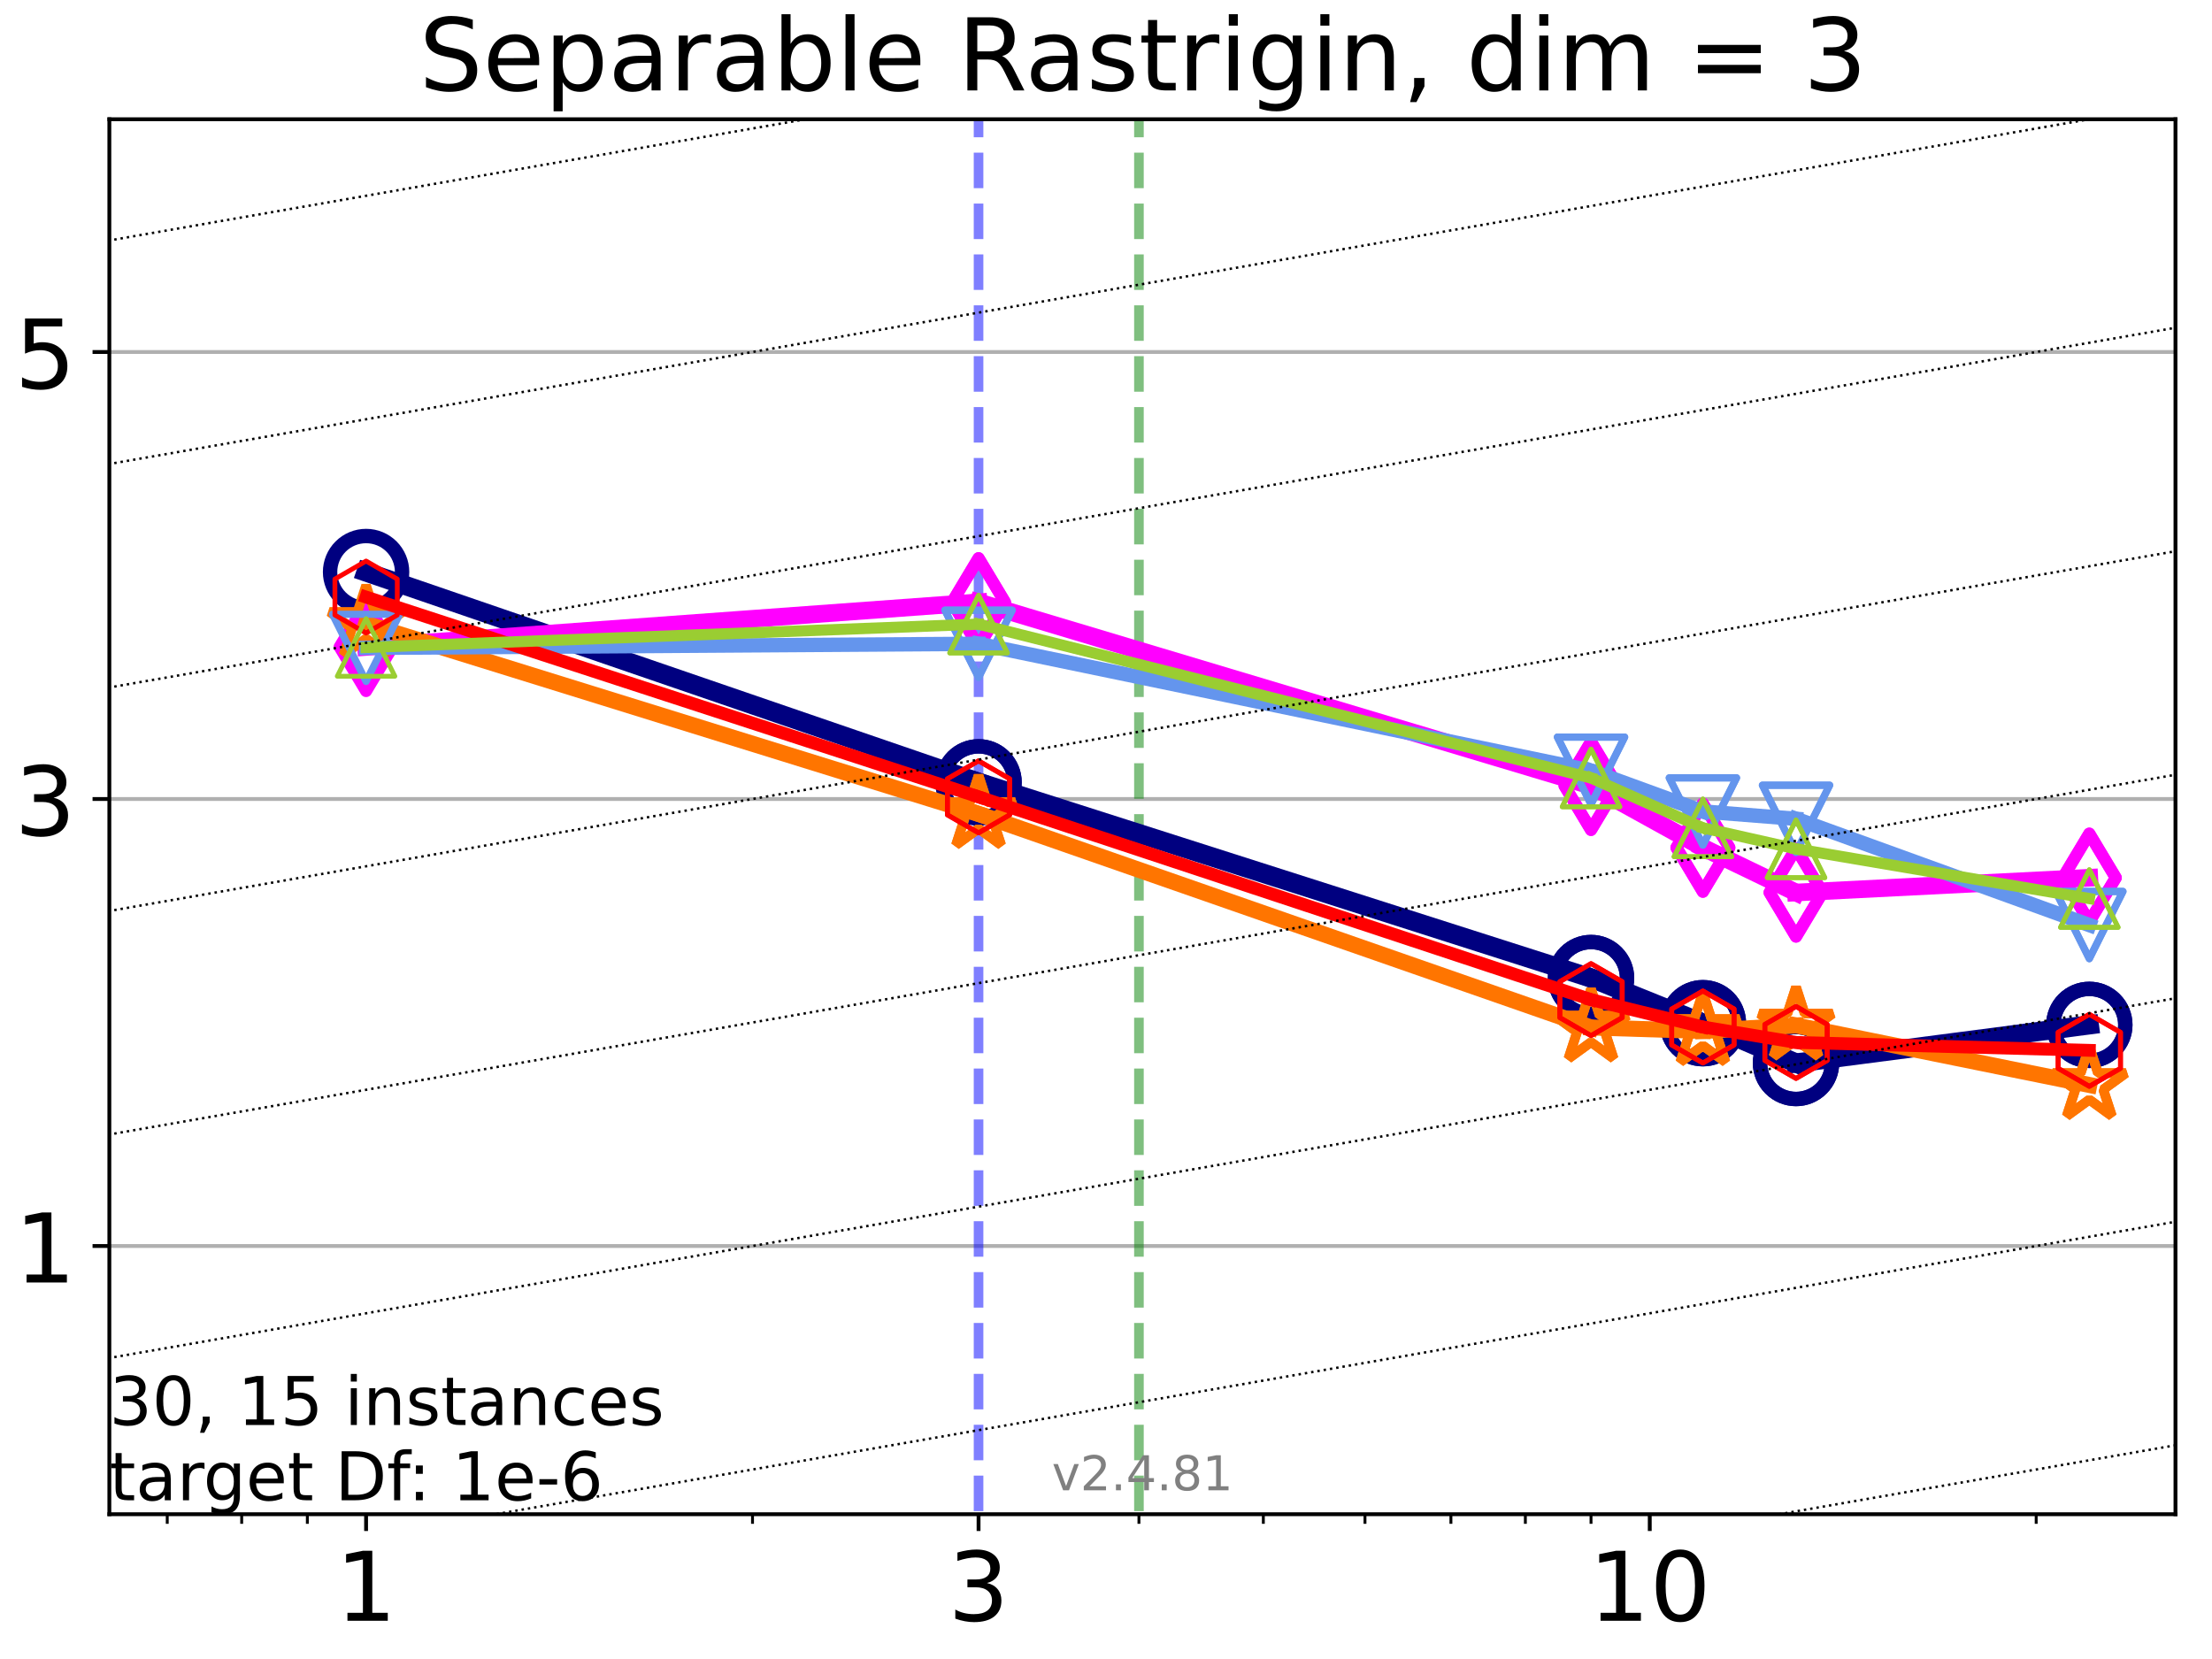 <?xml version="1.0" encoding="utf-8" standalone="no"?>
<!DOCTYPE svg PUBLIC "-//W3C//DTD SVG 1.1//EN"
  "http://www.w3.org/Graphics/SVG/1.1/DTD/svg11.dtd">
<!-- Created with matplotlib (https://matplotlib.org/) -->
<svg height="345.6pt" version="1.1" viewBox="0 0 460.8 345.6" width="460.8pt" xmlns="http://www.w3.org/2000/svg" xmlns:xlink="http://www.w3.org/1999/xlink">
 <defs>
  <style type="text/css">*{stroke-linecap:butt;stroke-linejoin:round;}</style>
 </defs>
 <g id="figure_1">
  <g id="patch_1">
   <path d="M 0 345.6 
L 460.8 345.6 
L 460.8 0 
L 0 0 
z
" style="fill:#ffffff;"/>
  </g>
  <g id="axes_1">
   <g id="patch_2">
    <path d="M 22.78 315.44 
L 453.192 315.44 
L 453.192 24.84 
L 22.78 24.84 
z
" style="fill:#ffffff;"/>
   </g>
   <g id="matplotlib.axis_1">
    <g id="xtick_1">
     <g id="line2d_1">
      <defs>
       <path d="M 0 0 
L 0 3.5 
" id="m79fda04a61" style="stroke:#000000;stroke-width:0.8;"/>
      </defs>
      <g>
       <use style="stroke:#000000;stroke-width:0.8;" x="76.262" xlink:href="#m79fda04a61" y="315.44"/>
      </g>
     </g>
     <g id="text_1">
      <!-- 1 -->
      <g transform="translate(69.9 337.637)scale(0.2 -0.2)">
       <defs>
        <path d="M 12.406 8.297 
L 28.516 8.297 
L 28.516 63.922 
L 10.984 60.406 
L 10.984 69.391 
L 28.422 72.906 
L 38.281 72.906 
L 38.281 8.297 
L 54.391 8.297 
L 54.391 0 
L 12.406 0 
z
" id="DejaVuSans-49"/>
       </defs>
       <use xlink:href="#DejaVuSans-49"/>
      </g>
     </g>
    </g>
    <g id="xtick_2">
     <g id="line2d_2">
      <g>
       <use style="stroke:#000000;stroke-width:0.8;" x="203.851" xlink:href="#m79fda04a61" y="315.44"/>
      </g>
     </g>
     <g id="text_2">
      <!-- 3 -->
      <g transform="translate(197.488 337.637)scale(0.2 -0.2)">
       <defs>
        <path d="M 40.578 39.312 
Q 47.656 37.797 51.625 33 
Q 55.609 28.219 55.609 21.188 
Q 55.609 10.406 48.188 4.484 
Q 40.766 -1.422 27.094 -1.422 
Q 22.516 -1.422 17.656 -0.516 
Q 12.797 0.391 7.625 2.203 
L 7.625 11.719 
Q 11.719 9.328 16.594 8.109 
Q 21.484 6.891 26.812 6.891 
Q 36.078 6.891 40.938 10.547 
Q 45.797 14.203 45.797 21.188 
Q 45.797 27.641 41.281 31.266 
Q 36.766 34.906 28.719 34.906 
L 20.219 34.906 
L 20.219 43.016 
L 29.109 43.016 
Q 36.375 43.016 40.234 45.922 
Q 44.094 48.828 44.094 54.297 
Q 44.094 59.906 40.109 62.906 
Q 36.141 65.922 28.719 65.922 
Q 24.656 65.922 20.016 65.031 
Q 15.375 64.156 9.812 62.312 
L 9.812 71.094 
Q 15.438 72.656 20.344 73.438 
Q 25.25 74.219 29.594 74.219 
Q 40.828 74.219 47.359 69.109 
Q 53.906 64.016 53.906 55.328 
Q 53.906 49.266 50.438 45.094 
Q 46.969 40.922 40.578 39.312 
z
" id="DejaVuSans-51"/>
       </defs>
       <use xlink:href="#DejaVuSans-51"/>
      </g>
     </g>
    </g>
    <g id="xtick_3">
     <g id="line2d_3">
      <g>
       <use style="stroke:#000000;stroke-width:0.8;" x="343.675" xlink:href="#m79fda04a61" y="315.44"/>
      </g>
     </g>
     <g id="text_3">
      <!-- 10 -->
      <g transform="translate(330.95 337.637)scale(0.2 -0.2)">
       <defs>
        <path d="M 31.781 66.406 
Q 24.172 66.406 20.328 58.906 
Q 16.5 51.422 16.5 36.375 
Q 16.5 21.391 20.328 13.891 
Q 24.172 6.391 31.781 6.391 
Q 39.453 6.391 43.281 13.891 
Q 47.125 21.391 47.125 36.375 
Q 47.125 51.422 43.281 58.906 
Q 39.453 66.406 31.781 66.406 
z
M 31.781 74.219 
Q 44.047 74.219 50.516 64.516 
Q 56.984 54.828 56.984 36.375 
Q 56.984 17.969 50.516 8.266 
Q 44.047 -1.422 31.781 -1.422 
Q 19.531 -1.422 13.062 8.266 
Q 6.594 17.969 6.594 36.375 
Q 6.594 54.828 13.062 64.516 
Q 19.531 74.219 31.781 74.219 
z
" id="DejaVuSans-48"/>
       </defs>
       <use xlink:href="#DejaVuSans-49"/>
       <use x="63.623" xlink:href="#DejaVuSans-48"/>
      </g>
     </g>
    </g>
    <g id="xtick_4">
     <g id="line2d_4">
      <defs>
       <path d="M 0 0 
L 0 2 
" id="m06f5f838b0" style="stroke:#000000;stroke-width:0.6;"/>
      </defs>
      <g>
       <use style="stroke:#000000;stroke-width:0.6;" x="34.84" xlink:href="#m06f5f838b0" y="315.44"/>
      </g>
     </g>
    </g>
    <g id="xtick_5">
     <g id="line2d_5">
      <g>
       <use style="stroke:#000000;stroke-width:0.6;" x="50.348" xlink:href="#m06f5f838b0" y="315.44"/>
      </g>
     </g>
    </g>
    <g id="xtick_6">
     <g id="line2d_6">
      <g>
       <use style="stroke:#000000;stroke-width:0.6;" x="64.026" xlink:href="#m06f5f838b0" y="315.44"/>
      </g>
     </g>
    </g>
    <g id="xtick_7">
     <g id="line2d_7">
      <g>
       <use style="stroke:#000000;stroke-width:0.6;" x="156.762" xlink:href="#m06f5f838b0" y="315.44"/>
      </g>
     </g>
    </g>
    <g id="xtick_8">
     <g id="line2d_8">
      <g>
       <use style="stroke:#000000;stroke-width:0.6;" x="237.261" xlink:href="#m06f5f838b0" y="315.44"/>
      </g>
     </g>
    </g>
    <g id="xtick_9">
     <g id="line2d_9">
      <g>
       <use style="stroke:#000000;stroke-width:0.6;" x="263.176" xlink:href="#m06f5f838b0" y="315.44"/>
      </g>
     </g>
    </g>
    <g id="xtick_10">
     <g id="line2d_10">
      <g>
       <use style="stroke:#000000;stroke-width:0.6;" x="284.35" xlink:href="#m06f5f838b0" y="315.44"/>
      </g>
     </g>
    </g>
    <g id="xtick_11">
     <g id="line2d_11">
      <g>
       <use style="stroke:#000000;stroke-width:0.6;" x="302.252" xlink:href="#m06f5f838b0" y="315.44"/>
      </g>
     </g>
    </g>
    <g id="xtick_12">
     <g id="line2d_12">
      <g>
       <use style="stroke:#000000;stroke-width:0.6;" x="317.76" xlink:href="#m06f5f838b0" y="315.44"/>
      </g>
     </g>
    </g>
    <g id="xtick_13">
     <g id="line2d_13">
      <g>
       <use style="stroke:#000000;stroke-width:0.6;" x="331.439" xlink:href="#m06f5f838b0" y="315.44"/>
      </g>
     </g>
    </g>
    <g id="xtick_14">
     <g id="line2d_14">
      <g>
       <use style="stroke:#000000;stroke-width:0.6;" x="424.174" xlink:href="#m06f5f838b0" y="315.44"/>
      </g>
     </g>
    </g>
   </g>
   <g id="matplotlib.axis_2">
    <g id="ytick_1">
     <g id="line2d_15">
      <path clip-path="url(#pa2aeb3d957)" d="M 22.78 259.568 
L 453.192 259.568 
" style="fill:none;stroke:#b0b0b0;stroke-linecap:square;stroke-width:0.8;"/>
     </g>
     <g id="line2d_16">
      <defs>
       <path d="M 0 0 
L -3.5 0 
" id="mf9957bf353" style="stroke:#000000;stroke-width:0.8;"/>
      </defs>
      <g>
       <use style="stroke:#000000;stroke-width:0.8;" x="22.78" xlink:href="#mf9957bf353" y="259.568"/>
      </g>
     </g>
     <g id="text_4">
      <!-- 1 -->
      <g transform="translate(3.055 267.166)scale(0.2 -0.2)">
       <use xlink:href="#DejaVuSans-49"/>
      </g>
     </g>
    </g>
    <g id="ytick_2">
     <g id="line2d_17">
      <path clip-path="url(#pa2aeb3d957)" d="M 22.78 166.448 
L 453.192 166.448 
" style="fill:none;stroke:#b0b0b0;stroke-linecap:square;stroke-width:0.8;"/>
     </g>
     <g id="line2d_18">
      <g>
       <use style="stroke:#000000;stroke-width:0.8;" x="22.78" xlink:href="#mf9957bf353" y="166.448"/>
      </g>
     </g>
     <g id="text_5">
      <!-- 3 -->
      <g transform="translate(3.055 174.046)scale(0.2 -0.2)">
       <use xlink:href="#DejaVuSans-51"/>
      </g>
     </g>
    </g>
    <g id="ytick_3">
     <g id="line2d_19">
      <path clip-path="url(#pa2aeb3d957)" d="M 22.78 73.327 
L 453.192 73.327 
" style="fill:none;stroke:#b0b0b0;stroke-linecap:square;stroke-width:0.8;"/>
     </g>
     <g id="line2d_20">
      <g>
       <use style="stroke:#000000;stroke-width:0.8;" x="22.78" xlink:href="#mf9957bf353" y="73.327"/>
      </g>
     </g>
     <g id="text_6">
      <!-- 5 -->
      <g transform="translate(3.055 80.926)scale(0.2 -0.2)">
       <defs>
        <path d="M 10.797 72.906 
L 49.516 72.906 
L 49.516 64.594 
L 19.828 64.594 
L 19.828 46.734 
Q 21.969 47.469 24.109 47.828 
Q 26.266 48.188 28.422 48.188 
Q 40.625 48.188 47.75 41.5 
Q 54.891 34.812 54.891 23.391 
Q 54.891 11.625 47.562 5.094 
Q 40.234 -1.422 26.906 -1.422 
Q 22.312 -1.422 17.547 -0.641 
Q 12.797 0.141 7.719 1.703 
L 7.719 11.625 
Q 12.109 9.234 16.797 8.062 
Q 21.484 6.891 26.703 6.891 
Q 35.156 6.891 40.078 11.328 
Q 45.016 15.766 45.016 23.391 
Q 45.016 31 40.078 35.438 
Q 35.156 39.891 26.703 39.891 
Q 22.75 39.891 18.812 39.016 
Q 14.891 38.141 10.797 36.281 
z
" id="DejaVuSans-53"/>
       </defs>
       <use xlink:href="#DejaVuSans-53"/>
      </g>
     </g>
    </g>
   </g>
   <g id="LineCollection_1">
    <path clip-path="url(#pa2aeb3d957)" d="M 203.851 346.6 
L 203.851 24.84 
" style="fill:none;stroke:#0000ff;stroke-dasharray:7.4,3.2;stroke-dashoffset:0;stroke-opacity:0.5;stroke-width:2;"/>
   </g>
   <g id="LineCollection_2">
    <path clip-path="url(#pa2aeb3d957)" d="M 237.261 346.6 
L 237.261 24.84 
" style="fill:none;stroke:#008000;stroke-dasharray:7.4,3.2;stroke-dashoffset:0;stroke-opacity:0.5;stroke-width:2;"/>
   </g>
   <g id="line2d_21">
    <path clip-path="url(#pa2aeb3d957)" d="M 76.262 119.163 
L 203.851 162.972 
" style="fill:none;stroke:#000080;stroke-linecap:square;stroke-width:4;"/>
    <defs>
     <path d="M 0 7.5 
C 1.989 7.5 3.897 6.71 5.303 5.303 
C 6.71 3.897 7.5 1.989 7.5 0 
C 7.5 -1.989 6.71 -3.897 5.303 -5.303 
C 3.897 -6.71 1.989 -7.5 0 -7.5 
C -1.989 -7.5 -3.897 -6.71 -5.303 -5.303 
C -6.71 -3.897 -7.5 -1.989 -7.5 0 
C -7.5 1.989 -6.71 3.897 -5.303 5.303 
C -3.897 6.71 -1.989 7.5 0 7.5 
z
" id="m81b059be34" style="stroke:#000080;stroke-width:3;"/>
    </defs>
    <g clip-path="url(#pa2aeb3d957)">
     <use style="fill-opacity:0;stroke:#000080;stroke-width:3;" x="76.262" xlink:href="#m81b059be34" y="119.163"/>
     <use style="fill-opacity:0;stroke:#000080;stroke-width:3;" x="203.851" xlink:href="#m81b059be34" y="162.972"/>
    </g>
   </g>
   <g id="line2d_22">
    <path clip-path="url(#pa2aeb3d957)" d="M 203.851 162.972 
L 331.439 203.741 
" style="fill:none;stroke:#000080;stroke-linecap:square;stroke-width:4;"/>
    <g clip-path="url(#pa2aeb3d957)">
     <use style="fill-opacity:0;stroke:#000080;stroke-width:3;" x="203.851" xlink:href="#m81b059be34" y="162.972"/>
     <use style="fill-opacity:0;stroke:#000080;stroke-width:3;" x="331.439" xlink:href="#m81b059be34" y="203.741"/>
    </g>
   </g>
   <g id="line2d_23">
    <path clip-path="url(#pa2aeb3d957)" d="M 331.439 203.741 
L 354.744 213.148 
" style="fill:none;stroke:#000080;stroke-linecap:square;stroke-width:4;"/>
    <g clip-path="url(#pa2aeb3d957)">
     <use style="fill-opacity:0;stroke:#000080;stroke-width:3;" x="331.439" xlink:href="#m81b059be34" y="203.741"/>
     <use style="fill-opacity:0;stroke:#000080;stroke-width:3;" x="354.744" xlink:href="#m81b059be34" y="213.148"/>
    </g>
   </g>
   <g id="line2d_24">
    <path clip-path="url(#pa2aeb3d957)" d="M 354.744 213.148 
L 374.145 221.444 
" style="fill:none;stroke:#000080;stroke-linecap:square;stroke-width:4;"/>
    <g clip-path="url(#pa2aeb3d957)">
     <use style="fill-opacity:0;stroke:#000080;stroke-width:3;" x="354.744" xlink:href="#m81b059be34" y="213.148"/>
     <use style="fill-opacity:0;stroke:#000080;stroke-width:3;" x="374.145" xlink:href="#m81b059be34" y="221.444"/>
    </g>
   </g>
   <g id="line2d_25">
    <path clip-path="url(#pa2aeb3d957)" d="M 374.145 221.444 
L 435.243 213.499 
" style="fill:none;stroke:#000080;stroke-linecap:square;stroke-width:4;"/>
    <g clip-path="url(#pa2aeb3d957)">
     <use style="fill-opacity:0;stroke:#000080;stroke-width:3;" x="374.145" xlink:href="#m81b059be34" y="221.444"/>
     <use style="fill-opacity:0;stroke:#000080;stroke-width:3;" x="435.243" xlink:href="#m81b059be34" y="213.499"/>
    </g>
   </g>
   <g id="line2d_26">
    <path clip-path="url(#pa2aeb3d957)" d="M 435.243 213.499 
" style="fill:none;stroke:#000080;stroke-linecap:square;stroke-width:4;"/>
    <g clip-path="url(#pa2aeb3d957)">
     <use style="fill-opacity:0;stroke:#000080;stroke-width:3;" x="435.243" xlink:href="#m81b059be34" y="213.499"/>
    </g>
   </g>
   <g id="line2d_27"/>
   <g id="line2d_28">
    <path clip-path="url(#pa2aeb3d957)" d="M 76.262 134.772 
L 203.851 125.469 
" style="fill:none;stroke:#ff00ff;stroke-linecap:square;stroke-width:3.667;"/>
    <defs>
     <path d="M -0 9.192 
L 5.515 0 
L 0 -9.192 
L -5.515 -0 
z
" id="m75408300e8" style="stroke:#ff00ff;stroke-linejoin:miter;stroke-width:2.5;"/>
    </defs>
    <g clip-path="url(#pa2aeb3d957)">
     <use style="fill-opacity:0;stroke:#ff00ff;stroke-linejoin:miter;stroke-width:2.5;" x="76.262" xlink:href="#m75408300e8" y="134.772"/>
     <use style="fill-opacity:0;stroke:#ff00ff;stroke-linejoin:miter;stroke-width:2.5;" x="203.851" xlink:href="#m75408300e8" y="125.469"/>
    </g>
   </g>
   <g id="line2d_29">
    <path clip-path="url(#pa2aeb3d957)" d="M 203.851 125.469 
L 331.439 163.701 
" style="fill:none;stroke:#ff00ff;stroke-linecap:square;stroke-width:3.667;"/>
    <g clip-path="url(#pa2aeb3d957)">
     <use style="fill-opacity:0;stroke:#ff00ff;stroke-linejoin:miter;stroke-width:2.5;" x="203.851" xlink:href="#m75408300e8" y="125.469"/>
     <use style="fill-opacity:0;stroke:#ff00ff;stroke-linejoin:miter;stroke-width:2.5;" x="331.439" xlink:href="#m75408300e8" y="163.701"/>
    </g>
   </g>
   <g id="line2d_30">
    <path clip-path="url(#pa2aeb3d957)" d="M 331.439 163.701 
L 354.744 176.576 
" style="fill:none;stroke:#ff00ff;stroke-linecap:square;stroke-width:3.667;"/>
    <g clip-path="url(#pa2aeb3d957)">
     <use style="fill-opacity:0;stroke:#ff00ff;stroke-linejoin:miter;stroke-width:2.5;" x="331.439" xlink:href="#m75408300e8" y="163.701"/>
     <use style="fill-opacity:0;stroke:#ff00ff;stroke-linejoin:miter;stroke-width:2.5;" x="354.744" xlink:href="#m75408300e8" y="176.576"/>
    </g>
   </g>
   <g id="line2d_31">
    <path clip-path="url(#pa2aeb3d957)" d="M 354.744 176.576 
L 374.145 185.926 
" style="fill:none;stroke:#ff00ff;stroke-linecap:square;stroke-width:3.667;"/>
    <g clip-path="url(#pa2aeb3d957)">
     <use style="fill-opacity:0;stroke:#ff00ff;stroke-linejoin:miter;stroke-width:2.5;" x="354.744" xlink:href="#m75408300e8" y="176.576"/>
     <use style="fill-opacity:0;stroke:#ff00ff;stroke-linejoin:miter;stroke-width:2.5;" x="374.145" xlink:href="#m75408300e8" y="185.926"/>
    </g>
   </g>
   <g id="line2d_32">
    <path clip-path="url(#pa2aeb3d957)" d="M 374.145 185.926 
L 435.243 182.852 
" style="fill:none;stroke:#ff00ff;stroke-linecap:square;stroke-width:3.667;"/>
    <g clip-path="url(#pa2aeb3d957)">
     <use style="fill-opacity:0;stroke:#ff00ff;stroke-linejoin:miter;stroke-width:2.5;" x="374.145" xlink:href="#m75408300e8" y="185.926"/>
     <use style="fill-opacity:0;stroke:#ff00ff;stroke-linejoin:miter;stroke-width:2.5;" x="435.243" xlink:href="#m75408300e8" y="182.852"/>
    </g>
   </g>
   <g id="line2d_33">
    <path clip-path="url(#pa2aeb3d957)" d="M 435.243 182.852 
" style="fill:none;stroke:#ff00ff;stroke-linecap:square;stroke-width:3.667;"/>
    <g clip-path="url(#pa2aeb3d957)">
     <use style="fill-opacity:0;stroke:#ff00ff;stroke-linejoin:miter;stroke-width:2.5;" x="435.243" xlink:href="#m75408300e8" y="182.852"/>
    </g>
   </g>
   <g id="line2d_34"/>
   <g id="line2d_35">
    <path clip-path="url(#pa2aeb3d957)" d="M 76.262 129.946 
L 203.851 169.558 
" style="fill:none;stroke:#ff7500;stroke-linecap:square;stroke-width:3.333;"/>
    <defs>
     <path d="M 0 -8 
L -1.796 -2.472 
L -7.608 -2.472 
L -2.906 0.944 
L -4.702 6.472 
L -0 3.056 
L 4.702 6.472 
L 2.906 0.944 
L 7.608 -2.472 
L 1.796 -2.472 
z
" id="m3b0f8e74c4" style="stroke:#ff7500;stroke-linejoin:bevel;stroke-width:2;"/>
    </defs>
    <g clip-path="url(#pa2aeb3d957)">
     <use style="fill-opacity:0;stroke:#ff7500;stroke-linejoin:bevel;stroke-width:2;" x="76.262" xlink:href="#m3b0f8e74c4" y="129.946"/>
     <use style="fill-opacity:0;stroke:#ff7500;stroke-linejoin:bevel;stroke-width:2;" x="203.851" xlink:href="#m3b0f8e74c4" y="169.558"/>
    </g>
   </g>
   <g id="line2d_36">
    <path clip-path="url(#pa2aeb3d957)" d="M 203.851 169.558 
L 331.439 214.04 
" style="fill:none;stroke:#ff7500;stroke-linecap:square;stroke-width:3.333;"/>
    <g clip-path="url(#pa2aeb3d957)">
     <use style="fill-opacity:0;stroke:#ff7500;stroke-linejoin:bevel;stroke-width:2;" x="203.851" xlink:href="#m3b0f8e74c4" y="169.558"/>
     <use style="fill-opacity:0;stroke:#ff7500;stroke-linejoin:bevel;stroke-width:2;" x="331.439" xlink:href="#m3b0f8e74c4" y="214.04"/>
    </g>
   </g>
   <g id="line2d_37">
    <path clip-path="url(#pa2aeb3d957)" d="M 331.439 214.04 
L 354.744 214.767 
" style="fill:none;stroke:#ff7500;stroke-linecap:square;stroke-width:3.333;"/>
    <g clip-path="url(#pa2aeb3d957)">
     <use style="fill-opacity:0;stroke:#ff7500;stroke-linejoin:bevel;stroke-width:2;" x="331.439" xlink:href="#m3b0f8e74c4" y="214.04"/>
     <use style="fill-opacity:0;stroke:#ff7500;stroke-linejoin:bevel;stroke-width:2;" x="354.744" xlink:href="#m3b0f8e74c4" y="214.767"/>
    </g>
   </g>
   <g id="line2d_38">
    <path clip-path="url(#pa2aeb3d957)" d="M 354.744 214.767 
L 374.145 213.624 
" style="fill:none;stroke:#ff7500;stroke-linecap:square;stroke-width:3.333;"/>
    <g clip-path="url(#pa2aeb3d957)">
     <use style="fill-opacity:0;stroke:#ff7500;stroke-linejoin:bevel;stroke-width:2;" x="354.744" xlink:href="#m3b0f8e74c4" y="214.767"/>
     <use style="fill-opacity:0;stroke:#ff7500;stroke-linejoin:bevel;stroke-width:2;" x="374.145" xlink:href="#m3b0f8e74c4" y="213.624"/>
    </g>
   </g>
   <g id="line2d_39">
    <path clip-path="url(#pa2aeb3d957)" d="M 374.145 213.624 
L 435.243 226.016 
" style="fill:none;stroke:#ff7500;stroke-linecap:square;stroke-width:3.333;"/>
    <g clip-path="url(#pa2aeb3d957)">
     <use style="fill-opacity:0;stroke:#ff7500;stroke-linejoin:bevel;stroke-width:2;" x="374.145" xlink:href="#m3b0f8e74c4" y="213.624"/>
     <use style="fill-opacity:0;stroke:#ff7500;stroke-linejoin:bevel;stroke-width:2;" x="435.243" xlink:href="#m3b0f8e74c4" y="226.016"/>
    </g>
   </g>
   <g id="line2d_40">
    <path clip-path="url(#pa2aeb3d957)" d="M 435.243 226.016 
" style="fill:none;stroke:#ff7500;stroke-linecap:square;stroke-width:3.333;"/>
    <g clip-path="url(#pa2aeb3d957)">
     <use style="fill-opacity:0;stroke:#ff7500;stroke-linejoin:bevel;stroke-width:2;" x="435.243" xlink:href="#m3b0f8e74c4" y="226.016"/>
    </g>
   </g>
   <g id="line2d_41"/>
   <g id="line2d_42">
    <path clip-path="url(#pa2aeb3d957)" d="M 76.262 134.962 
L 203.851 134.118 
" style="fill:none;stroke:#6495ed;stroke-linecap:square;stroke-width:3;"/>
    <defs>
     <path d="M -0 7 
L 7 -7 
L -7 -7 
z
" id="m724e248b0a" style="stroke:#6495ed;stroke-linejoin:miter;stroke-width:1.5;"/>
    </defs>
    <g clip-path="url(#pa2aeb3d957)">
     <use style="fill-opacity:0;stroke:#6495ed;stroke-linejoin:miter;stroke-width:1.5;" x="76.262" xlink:href="#m724e248b0a" y="134.962"/>
     <use style="fill-opacity:0;stroke:#6495ed;stroke-linejoin:miter;stroke-width:1.5;" x="203.851" xlink:href="#m724e248b0a" y="134.118"/>
    </g>
   </g>
   <g id="line2d_43">
    <path clip-path="url(#pa2aeb3d957)" d="M 203.851 134.118 
L 331.439 160.549 
" style="fill:none;stroke:#6495ed;stroke-linecap:square;stroke-width:3;"/>
    <g clip-path="url(#pa2aeb3d957)">
     <use style="fill-opacity:0;stroke:#6495ed;stroke-linejoin:miter;stroke-width:1.5;" x="203.851" xlink:href="#m724e248b0a" y="134.118"/>
     <use style="fill-opacity:0;stroke:#6495ed;stroke-linejoin:miter;stroke-width:1.5;" x="331.439" xlink:href="#m724e248b0a" y="160.549"/>
    </g>
   </g>
   <g id="line2d_44">
    <path clip-path="url(#pa2aeb3d957)" d="M 331.439 160.549 
L 354.744 169.044 
" style="fill:none;stroke:#6495ed;stroke-linecap:square;stroke-width:3;"/>
    <g clip-path="url(#pa2aeb3d957)">
     <use style="fill-opacity:0;stroke:#6495ed;stroke-linejoin:miter;stroke-width:1.5;" x="331.439" xlink:href="#m724e248b0a" y="160.549"/>
     <use style="fill-opacity:0;stroke:#6495ed;stroke-linejoin:miter;stroke-width:1.5;" x="354.744" xlink:href="#m724e248b0a" y="169.044"/>
    </g>
   </g>
   <g id="line2d_45">
    <path clip-path="url(#pa2aeb3d957)" d="M 354.744 169.044 
L 374.145 170.575 
" style="fill:none;stroke:#6495ed;stroke-linecap:square;stroke-width:3;"/>
    <g clip-path="url(#pa2aeb3d957)">
     <use style="fill-opacity:0;stroke:#6495ed;stroke-linejoin:miter;stroke-width:1.5;" x="354.744" xlink:href="#m724e248b0a" y="169.044"/>
     <use style="fill-opacity:0;stroke:#6495ed;stroke-linejoin:miter;stroke-width:1.5;" x="374.145" xlink:href="#m724e248b0a" y="170.575"/>
    </g>
   </g>
   <g id="line2d_46">
    <path clip-path="url(#pa2aeb3d957)" d="M 374.145 170.575 
L 435.243 192.705 
" style="fill:none;stroke:#6495ed;stroke-linecap:square;stroke-width:3;"/>
    <g clip-path="url(#pa2aeb3d957)">
     <use style="fill-opacity:0;stroke:#6495ed;stroke-linejoin:miter;stroke-width:1.5;" x="374.145" xlink:href="#m724e248b0a" y="170.575"/>
     <use style="fill-opacity:0;stroke:#6495ed;stroke-linejoin:miter;stroke-width:1.5;" x="435.243" xlink:href="#m724e248b0a" y="192.705"/>
    </g>
   </g>
   <g id="line2d_47">
    <path clip-path="url(#pa2aeb3d957)" d="M 435.243 192.705 
" style="fill:none;stroke:#6495ed;stroke-linecap:square;stroke-width:3;"/>
    <g clip-path="url(#pa2aeb3d957)">
     <use style="fill-opacity:0;stroke:#6495ed;stroke-linejoin:miter;stroke-width:1.5;" x="435.243" xlink:href="#m724e248b0a" y="192.705"/>
    </g>
   </g>
   <g id="line2d_48"/>
   <g id="line2d_49">
    <path clip-path="url(#pa2aeb3d957)" d="M 76.262 124.378 
L 203.851 165.998 
" style="fill:none;stroke:#ff0000;stroke-linecap:square;stroke-width:2.667;"/>
    <defs>
     <path d="M 0 -7.5 
L -6.495 -3.75 
L -6.495 3.75 
L -0 7.5 
L 6.495 3.75 
L 6.495 -3.75 
z
" id="m25f87d5d9e" style="stroke:#ff0000;stroke-linejoin:miter;"/>
    </defs>
    <g clip-path="url(#pa2aeb3d957)">
     <use style="fill-opacity:0;stroke:#ff0000;stroke-linejoin:miter;" x="76.262" xlink:href="#m25f87d5d9e" y="124.378"/>
     <use style="fill-opacity:0;stroke:#ff0000;stroke-linejoin:miter;" x="203.851" xlink:href="#m25f87d5d9e" y="165.998"/>
    </g>
   </g>
   <g id="line2d_50">
    <path clip-path="url(#pa2aeb3d957)" d="M 203.851 165.998 
L 331.439 208.242 
" style="fill:none;stroke:#ff0000;stroke-linecap:square;stroke-width:2.667;"/>
    <g clip-path="url(#pa2aeb3d957)">
     <use style="fill-opacity:0;stroke:#ff0000;stroke-linejoin:miter;" x="203.851" xlink:href="#m25f87d5d9e" y="165.998"/>
     <use style="fill-opacity:0;stroke:#ff0000;stroke-linejoin:miter;" x="331.439" xlink:href="#m25f87d5d9e" y="208.242"/>
    </g>
   </g>
   <g id="line2d_51">
    <path clip-path="url(#pa2aeb3d957)" d="M 331.439 208.242 
L 354.744 213.941 
" style="fill:none;stroke:#ff0000;stroke-linecap:square;stroke-width:2.667;"/>
    <g clip-path="url(#pa2aeb3d957)">
     <use style="fill-opacity:0;stroke:#ff0000;stroke-linejoin:miter;" x="331.439" xlink:href="#m25f87d5d9e" y="208.242"/>
     <use style="fill-opacity:0;stroke:#ff0000;stroke-linejoin:miter;" x="354.744" xlink:href="#m25f87d5d9e" y="213.941"/>
    </g>
   </g>
   <g id="line2d_52">
    <path clip-path="url(#pa2aeb3d957)" d="M 354.744 213.941 
L 374.145 217.158 
" style="fill:none;stroke:#ff0000;stroke-linecap:square;stroke-width:2.667;"/>
    <g clip-path="url(#pa2aeb3d957)">
     <use style="fill-opacity:0;stroke:#ff0000;stroke-linejoin:miter;" x="354.744" xlink:href="#m25f87d5d9e" y="213.941"/>
     <use style="fill-opacity:0;stroke:#ff0000;stroke-linejoin:miter;" x="374.145" xlink:href="#m25f87d5d9e" y="217.158"/>
    </g>
   </g>
   <g id="line2d_53">
    <path clip-path="url(#pa2aeb3d957)" d="M 374.145 217.158 
L 435.243 218.804 
" style="fill:none;stroke:#ff0000;stroke-linecap:square;stroke-width:2.667;"/>
    <g clip-path="url(#pa2aeb3d957)">
     <use style="fill-opacity:0;stroke:#ff0000;stroke-linejoin:miter;" x="374.145" xlink:href="#m25f87d5d9e" y="217.158"/>
     <use style="fill-opacity:0;stroke:#ff0000;stroke-linejoin:miter;" x="435.243" xlink:href="#m25f87d5d9e" y="218.804"/>
    </g>
   </g>
   <g id="line2d_54">
    <path clip-path="url(#pa2aeb3d957)" d="M 435.243 218.804 
" style="fill:none;stroke:#ff0000;stroke-linecap:square;stroke-width:2.667;"/>
    <g clip-path="url(#pa2aeb3d957)">
     <use style="fill-opacity:0;stroke:#ff0000;stroke-linejoin:miter;" x="435.243" xlink:href="#m25f87d5d9e" y="218.804"/>
    </g>
   </g>
   <g id="line2d_55"/>
   <g id="line2d_56">
    <path clip-path="url(#pa2aeb3d957)" d="M 76.262 134.872 
L 203.851 130.019 
" style="fill:none;stroke:#9acd32;stroke-linecap:square;stroke-width:2.333;"/>
    <defs>
     <path d="M 0 -6 
L -6 6 
L 6 6 
z
" id="md36e772442" style="stroke:#9acd32;stroke-linejoin:miter;"/>
    </defs>
    <g clip-path="url(#pa2aeb3d957)">
     <use style="fill-opacity:0;stroke:#9acd32;stroke-linejoin:miter;" x="76.262" xlink:href="#md36e772442" y="134.872"/>
     <use style="fill-opacity:0;stroke:#9acd32;stroke-linejoin:miter;" x="203.851" xlink:href="#md36e772442" y="130.019"/>
    </g>
   </g>
   <g id="line2d_57">
    <path clip-path="url(#pa2aeb3d957)" d="M 203.851 130.019 
L 331.439 162.064 
" style="fill:none;stroke:#9acd32;stroke-linecap:square;stroke-width:2.333;"/>
    <g clip-path="url(#pa2aeb3d957)">
     <use style="fill-opacity:0;stroke:#9acd32;stroke-linejoin:miter;" x="203.851" xlink:href="#md36e772442" y="130.019"/>
     <use style="fill-opacity:0;stroke:#9acd32;stroke-linejoin:miter;" x="331.439" xlink:href="#md36e772442" y="162.064"/>
    </g>
   </g>
   <g id="line2d_58">
    <path clip-path="url(#pa2aeb3d957)" d="M 331.439 162.064 
L 354.744 172.461 
" style="fill:none;stroke:#9acd32;stroke-linecap:square;stroke-width:2.333;"/>
    <g clip-path="url(#pa2aeb3d957)">
     <use style="fill-opacity:0;stroke:#9acd32;stroke-linejoin:miter;" x="331.439" xlink:href="#md36e772442" y="162.064"/>
     <use style="fill-opacity:0;stroke:#9acd32;stroke-linejoin:miter;" x="354.744" xlink:href="#md36e772442" y="172.461"/>
    </g>
   </g>
   <g id="line2d_59">
    <path clip-path="url(#pa2aeb3d957)" d="M 354.744 172.461 
L 374.145 176.828 
" style="fill:none;stroke:#9acd32;stroke-linecap:square;stroke-width:2.333;"/>
    <g clip-path="url(#pa2aeb3d957)">
     <use style="fill-opacity:0;stroke:#9acd32;stroke-linejoin:miter;" x="354.744" xlink:href="#md36e772442" y="172.461"/>
     <use style="fill-opacity:0;stroke:#9acd32;stroke-linejoin:miter;" x="374.145" xlink:href="#md36e772442" y="176.828"/>
    </g>
   </g>
   <g id="line2d_60">
    <path clip-path="url(#pa2aeb3d957)" d="M 374.145 176.828 
L 435.243 187.184 
" style="fill:none;stroke:#9acd32;stroke-linecap:square;stroke-width:2.333;"/>
    <g clip-path="url(#pa2aeb3d957)">
     <use style="fill-opacity:0;stroke:#9acd32;stroke-linejoin:miter;" x="374.145" xlink:href="#md36e772442" y="176.828"/>
     <use style="fill-opacity:0;stroke:#9acd32;stroke-linejoin:miter;" x="435.243" xlink:href="#md36e772442" y="187.184"/>
    </g>
   </g>
   <g id="line2d_61">
    <path clip-path="url(#pa2aeb3d957)" d="M 435.243 187.184 
" style="fill:none;stroke:#9acd32;stroke-linecap:square;stroke-width:2.333;"/>
    <g clip-path="url(#pa2aeb3d957)">
     <use style="fill-opacity:0;stroke:#9acd32;stroke-linejoin:miter;" x="435.243" xlink:href="#md36e772442" y="187.184"/>
    </g>
   </g>
   <g id="line2d_62"/>
   <g id="line2d_63">
    <path clip-path="url(#pa2aeb3d957)" d="M 191.728 346.6 
L 461.8 299.577 
" style="fill:none;stroke:#000000;stroke-dasharray:0.5,0.825;stroke-dashoffset:0;stroke-width:0.5;"/>
   </g>
   <g id="line2d_64">
    <path clip-path="url(#pa2aeb3d957)" d="M -1 333.596 
L 461.8 253.017 
" style="fill:none;stroke:#000000;stroke-dasharray:0.5,0.825;stroke-dashoffset:0;stroke-width:0.5;"/>
   </g>
   <g id="line2d_65">
    <path clip-path="url(#pa2aeb3d957)" d="M -1 287.036 
L 461.8 206.457 
" style="fill:none;stroke:#000000;stroke-dasharray:0.5,0.825;stroke-dashoffset:0;stroke-width:0.5;"/>
   </g>
   <g id="line2d_66">
    <path clip-path="url(#pa2aeb3d957)" d="M -1 240.476 
L 461.8 159.896 
" style="fill:none;stroke:#000000;stroke-dasharray:0.5,0.825;stroke-dashoffset:0;stroke-width:0.5;"/>
   </g>
   <g id="line2d_67">
    <path clip-path="url(#pa2aeb3d957)" d="M -1 193.916 
L 461.8 113.336 
" style="fill:none;stroke:#000000;stroke-dasharray:0.5,0.825;stroke-dashoffset:0;stroke-width:0.5;"/>
   </g>
   <g id="line2d_68">
    <path clip-path="url(#pa2aeb3d957)" d="M -1 147.356 
L 461.8 66.776 
" style="fill:none;stroke:#000000;stroke-dasharray:0.5,0.825;stroke-dashoffset:0;stroke-width:0.5;"/>
   </g>
   <g id="line2d_69">
    <path clip-path="url(#pa2aeb3d957)" d="M -1 100.796 
L 461.8 20.216 
" style="fill:none;stroke:#000000;stroke-dasharray:0.5,0.825;stroke-dashoffset:0;stroke-width:0.5;"/>
   </g>
   <g id="line2d_70">
    <path clip-path="url(#pa2aeb3d957)" d="M -1 54.236 
L 316.239 -1 
" style="fill:none;stroke:#000000;stroke-dasharray:0.5,0.825;stroke-dashoffset:0;stroke-width:0.5;"/>
   </g>
   <g id="line2d_71">
    <path clip-path="url(#pa2aeb3d957)" d="M -1 7.676 
L 48.827 -1 
" style="fill:none;stroke:#000000;stroke-dasharray:0.5,0.825;stroke-dashoffset:0;stroke-width:0.5;"/>
   </g>
   <g id="patch_3">
    <path d="M 22.78 315.44 
L 22.78 24.84 
" style="fill:none;stroke:#000000;stroke-linecap:square;stroke-linejoin:miter;stroke-width:0.8;"/>
   </g>
   <g id="patch_4">
    <path d="M 453.192 315.44 
L 453.192 24.84 
" style="fill:none;stroke:#000000;stroke-linecap:square;stroke-linejoin:miter;stroke-width:0.8;"/>
   </g>
   <g id="patch_5">
    <path d="M 22.78 315.44 
L 453.192 315.44 
" style="fill:none;stroke:#000000;stroke-linecap:square;stroke-linejoin:miter;stroke-width:0.8;"/>
   </g>
   <g id="patch_6">
    <path d="M 22.78 24.84 
L 453.192 24.84 
" style="fill:none;stroke:#000000;stroke-linecap:square;stroke-linejoin:miter;stroke-width:0.8;"/>
   </g>
   <g id="text_7">
    <!-- 30, 15 instances -->
    <g transform="translate(22.78 296.851)scale(0.14 -0.14)">
     <defs>
      <path d="M 11.719 12.406 
L 22.016 12.406 
L 22.016 4 
L 14.016 -11.625 
L 7.719 -11.625 
L 11.719 4 
z
" id="DejaVuSans-44"/>
      <path id="DejaVuSans-32"/>
      <path d="M 9.422 54.688 
L 18.406 54.688 
L 18.406 0 
L 9.422 0 
z
M 9.422 75.984 
L 18.406 75.984 
L 18.406 64.594 
L 9.422 64.594 
z
" id="DejaVuSans-105"/>
      <path d="M 54.891 33.016 
L 54.891 0 
L 45.906 0 
L 45.906 32.719 
Q 45.906 40.484 42.875 44.328 
Q 39.844 48.188 33.797 48.188 
Q 26.516 48.188 22.312 43.547 
Q 18.109 38.922 18.109 30.906 
L 18.109 0 
L 9.078 0 
L 9.078 54.688 
L 18.109 54.688 
L 18.109 46.188 
Q 21.344 51.125 25.703 53.562 
Q 30.078 56 35.797 56 
Q 45.219 56 50.047 50.172 
Q 54.891 44.344 54.891 33.016 
z
" id="DejaVuSans-110"/>
      <path d="M 44.281 53.078 
L 44.281 44.578 
Q 40.484 46.531 36.375 47.5 
Q 32.281 48.484 27.875 48.484 
Q 21.188 48.484 17.844 46.438 
Q 14.5 44.391 14.5 40.281 
Q 14.5 37.156 16.891 35.375 
Q 19.281 33.594 26.516 31.984 
L 29.594 31.297 
Q 39.156 29.25 43.188 25.516 
Q 47.219 21.781 47.219 15.094 
Q 47.219 7.469 41.188 3.016 
Q 35.156 -1.422 24.609 -1.422 
Q 20.219 -1.422 15.453 -0.562 
Q 10.688 0.297 5.422 2 
L 5.422 11.281 
Q 10.406 8.688 15.234 7.391 
Q 20.062 6.109 24.812 6.109 
Q 31.156 6.109 34.562 8.281 
Q 37.984 10.453 37.984 14.406 
Q 37.984 18.062 35.516 20.016 
Q 33.062 21.969 24.703 23.781 
L 21.578 24.516 
Q 13.234 26.266 9.516 29.906 
Q 5.812 33.547 5.812 39.891 
Q 5.812 47.609 11.281 51.797 
Q 16.75 56 26.812 56 
Q 31.781 56 36.172 55.266 
Q 40.578 54.547 44.281 53.078 
z
" id="DejaVuSans-115"/>
      <path d="M 18.312 70.219 
L 18.312 54.688 
L 36.812 54.688 
L 36.812 47.703 
L 18.312 47.703 
L 18.312 18.016 
Q 18.312 11.328 20.141 9.422 
Q 21.969 7.516 27.594 7.516 
L 36.812 7.516 
L 36.812 0 
L 27.594 0 
Q 17.188 0 13.234 3.875 
Q 9.281 7.766 9.281 18.016 
L 9.281 47.703 
L 2.688 47.703 
L 2.688 54.688 
L 9.281 54.688 
L 9.281 70.219 
z
" id="DejaVuSans-116"/>
      <path d="M 34.281 27.484 
Q 23.391 27.484 19.188 25 
Q 14.984 22.516 14.984 16.5 
Q 14.984 11.719 18.141 8.906 
Q 21.297 6.109 26.703 6.109 
Q 34.188 6.109 38.703 11.406 
Q 43.219 16.703 43.219 25.484 
L 43.219 27.484 
z
M 52.203 31.203 
L 52.203 0 
L 43.219 0 
L 43.219 8.297 
Q 40.141 3.328 35.547 0.953 
Q 30.953 -1.422 24.312 -1.422 
Q 15.922 -1.422 10.953 3.297 
Q 6 8.016 6 15.922 
Q 6 25.141 12.172 29.828 
Q 18.359 34.516 30.609 34.516 
L 43.219 34.516 
L 43.219 35.406 
Q 43.219 41.609 39.141 45 
Q 35.062 48.391 27.688 48.391 
Q 23 48.391 18.547 47.266 
Q 14.109 46.141 10.016 43.891 
L 10.016 52.203 
Q 14.938 54.109 19.578 55.047 
Q 24.219 56 28.609 56 
Q 40.484 56 46.344 49.844 
Q 52.203 43.703 52.203 31.203 
z
" id="DejaVuSans-97"/>
      <path d="M 48.781 52.594 
L 48.781 44.188 
Q 44.969 46.297 41.141 47.344 
Q 37.312 48.391 33.406 48.391 
Q 24.656 48.391 19.812 42.844 
Q 14.984 37.312 14.984 27.297 
Q 14.984 17.281 19.812 11.734 
Q 24.656 6.203 33.406 6.203 
Q 37.312 6.203 41.141 7.25 
Q 44.969 8.297 48.781 10.406 
L 48.781 2.094 
Q 45.016 0.344 40.984 -0.531 
Q 36.969 -1.422 32.422 -1.422 
Q 20.062 -1.422 12.781 6.344 
Q 5.516 14.109 5.516 27.297 
Q 5.516 40.672 12.859 48.328 
Q 20.219 56 33.016 56 
Q 37.156 56 41.109 55.141 
Q 45.062 54.297 48.781 52.594 
z
" id="DejaVuSans-99"/>
      <path d="M 56.203 29.594 
L 56.203 25.203 
L 14.891 25.203 
Q 15.484 15.922 20.484 11.062 
Q 25.484 6.203 34.422 6.203 
Q 39.594 6.203 44.453 7.469 
Q 49.312 8.734 54.109 11.281 
L 54.109 2.781 
Q 49.266 0.734 44.188 -0.344 
Q 39.109 -1.422 33.891 -1.422 
Q 20.797 -1.422 13.156 6.188 
Q 5.516 13.812 5.516 26.812 
Q 5.516 40.234 12.766 48.109 
Q 20.016 56 32.328 56 
Q 43.359 56 49.781 48.891 
Q 56.203 41.797 56.203 29.594 
z
M 47.219 32.234 
Q 47.125 39.594 43.094 43.984 
Q 39.062 48.391 32.422 48.391 
Q 24.906 48.391 20.391 44.141 
Q 15.875 39.891 15.188 32.172 
z
" id="DejaVuSans-101"/>
     </defs>
     <use xlink:href="#DejaVuSans-51"/>
     <use x="63.623" xlink:href="#DejaVuSans-48"/>
     <use x="127.246" xlink:href="#DejaVuSans-44"/>
     <use x="159.033" xlink:href="#DejaVuSans-32"/>
     <use x="190.82" xlink:href="#DejaVuSans-49"/>
     <use x="254.443" xlink:href="#DejaVuSans-53"/>
     <use x="318.066" xlink:href="#DejaVuSans-32"/>
     <use x="349.854" xlink:href="#DejaVuSans-105"/>
     <use x="377.637" xlink:href="#DejaVuSans-110"/>
     <use x="441.016" xlink:href="#DejaVuSans-115"/>
     <use x="493.115" xlink:href="#DejaVuSans-116"/>
     <use x="532.324" xlink:href="#DejaVuSans-97"/>
     <use x="593.604" xlink:href="#DejaVuSans-110"/>
     <use x="656.982" xlink:href="#DejaVuSans-99"/>
     <use x="711.963" xlink:href="#DejaVuSans-101"/>
     <use x="773.486" xlink:href="#DejaVuSans-115"/>
    </g>
    <!-- target Df: 1e-6 -->
    <g transform="translate(22.78 312.528)scale(0.14 -0.14)">
     <defs>
      <path d="M 41.109 46.297 
Q 39.594 47.172 37.812 47.578 
Q 36.031 48 33.891 48 
Q 26.266 48 22.188 43.047 
Q 18.109 38.094 18.109 28.812 
L 18.109 0 
L 9.078 0 
L 9.078 54.688 
L 18.109 54.688 
L 18.109 46.188 
Q 20.953 51.172 25.484 53.578 
Q 30.031 56 36.531 56 
Q 37.453 56 38.578 55.875 
Q 39.703 55.766 41.062 55.516 
z
" id="DejaVuSans-114"/>
      <path d="M 45.406 27.984 
Q 45.406 37.75 41.375 43.109 
Q 37.359 48.484 30.078 48.484 
Q 22.859 48.484 18.828 43.109 
Q 14.797 37.75 14.797 27.984 
Q 14.797 18.266 18.828 12.891 
Q 22.859 7.516 30.078 7.516 
Q 37.359 7.516 41.375 12.891 
Q 45.406 18.266 45.406 27.984 
z
M 54.391 6.781 
Q 54.391 -7.172 48.188 -13.984 
Q 42 -20.797 29.203 -20.797 
Q 24.469 -20.797 20.266 -20.094 
Q 16.062 -19.391 12.109 -17.922 
L 12.109 -9.188 
Q 16.062 -11.328 19.922 -12.344 
Q 23.781 -13.375 27.781 -13.375 
Q 36.625 -13.375 41.016 -8.766 
Q 45.406 -4.156 45.406 5.172 
L 45.406 9.625 
Q 42.625 4.781 38.281 2.391 
Q 33.938 0 27.875 0 
Q 17.828 0 11.672 7.656 
Q 5.516 15.328 5.516 27.984 
Q 5.516 40.672 11.672 48.328 
Q 17.828 56 27.875 56 
Q 33.938 56 38.281 53.609 
Q 42.625 51.219 45.406 46.391 
L 45.406 54.688 
L 54.391 54.688 
z
" id="DejaVuSans-103"/>
      <path d="M 19.672 64.797 
L 19.672 8.109 
L 31.594 8.109 
Q 46.688 8.109 53.688 14.938 
Q 60.688 21.781 60.688 36.531 
Q 60.688 51.172 53.688 57.984 
Q 46.688 64.797 31.594 64.797 
z
M 9.812 72.906 
L 30.078 72.906 
Q 51.266 72.906 61.172 64.094 
Q 71.094 55.281 71.094 36.531 
Q 71.094 17.672 61.125 8.828 
Q 51.172 0 30.078 0 
L 9.812 0 
z
" id="DejaVuSans-68"/>
      <path d="M 37.109 75.984 
L 37.109 68.5 
L 28.516 68.5 
Q 23.688 68.5 21.797 66.547 
Q 19.922 64.594 19.922 59.516 
L 19.922 54.688 
L 34.719 54.688 
L 34.719 47.703 
L 19.922 47.703 
L 19.922 0 
L 10.891 0 
L 10.891 47.703 
L 2.297 47.703 
L 2.297 54.688 
L 10.891 54.688 
L 10.891 58.5 
Q 10.891 67.625 15.141 71.797 
Q 19.391 75.984 28.609 75.984 
z
" id="DejaVuSans-102"/>
      <path d="M 11.719 12.406 
L 22.016 12.406 
L 22.016 0 
L 11.719 0 
z
M 11.719 51.703 
L 22.016 51.703 
L 22.016 39.312 
L 11.719 39.312 
z
" id="DejaVuSans-58"/>
      <path d="M 4.891 31.391 
L 31.203 31.391 
L 31.203 23.391 
L 4.891 23.391 
z
" id="DejaVuSans-45"/>
      <path d="M 33.016 40.375 
Q 26.375 40.375 22.484 35.828 
Q 18.609 31.297 18.609 23.391 
Q 18.609 15.531 22.484 10.953 
Q 26.375 6.391 33.016 6.391 
Q 39.656 6.391 43.531 10.953 
Q 47.406 15.531 47.406 23.391 
Q 47.406 31.297 43.531 35.828 
Q 39.656 40.375 33.016 40.375 
z
M 52.594 71.297 
L 52.594 62.312 
Q 48.875 64.062 45.094 64.984 
Q 41.312 65.922 37.594 65.922 
Q 27.828 65.922 22.672 59.328 
Q 17.531 52.734 16.797 39.406 
Q 19.672 43.656 24.016 45.922 
Q 28.375 48.188 33.594 48.188 
Q 44.578 48.188 50.953 41.516 
Q 57.328 34.859 57.328 23.391 
Q 57.328 12.156 50.688 5.359 
Q 44.047 -1.422 33.016 -1.422 
Q 20.359 -1.422 13.672 8.266 
Q 6.984 17.969 6.984 36.375 
Q 6.984 53.656 15.188 63.938 
Q 23.391 74.219 37.203 74.219 
Q 40.922 74.219 44.703 73.484 
Q 48.484 72.75 52.594 71.297 
z
" id="DejaVuSans-54"/>
     </defs>
     <use xlink:href="#DejaVuSans-116"/>
     <use x="39.209" xlink:href="#DejaVuSans-97"/>
     <use x="100.488" xlink:href="#DejaVuSans-114"/>
     <use x="139.852" xlink:href="#DejaVuSans-103"/>
     <use x="203.328" xlink:href="#DejaVuSans-101"/>
     <use x="264.852" xlink:href="#DejaVuSans-116"/>
     <use x="304.061" xlink:href="#DejaVuSans-32"/>
     <use x="335.848" xlink:href="#DejaVuSans-68"/>
     <use x="412.85" xlink:href="#DejaVuSans-102"/>
     <use x="444.43" xlink:href="#DejaVuSans-58"/>
     <use x="478.121" xlink:href="#DejaVuSans-32"/>
     <use x="509.908" xlink:href="#DejaVuSans-49"/>
     <use x="573.531" xlink:href="#DejaVuSans-101"/>
     <use x="635.055" xlink:href="#DejaVuSans-45"/>
     <use x="671.139" xlink:href="#DejaVuSans-54"/>
    </g>
   </g>
   <g id="text_8">
    <!-- v2.4.81 -->
    <g style="fill:#808080;" transform="translate(219.124 310.454)scale(0.1 -0.1)">
     <defs>
      <path d="M 2.984 54.688 
L 12.5 54.688 
L 29.594 8.797 
L 46.688 54.688 
L 56.203 54.688 
L 35.688 0 
L 23.484 0 
z
" id="DejaVuSans-118"/>
      <path d="M 19.188 8.297 
L 53.609 8.297 
L 53.609 0 
L 7.328 0 
L 7.328 8.297 
Q 12.938 14.109 22.625 23.891 
Q 32.328 33.688 34.812 36.531 
Q 39.547 41.844 41.422 45.531 
Q 43.312 49.219 43.312 52.781 
Q 43.312 58.594 39.234 62.25 
Q 35.156 65.922 28.609 65.922 
Q 23.969 65.922 18.812 64.312 
Q 13.672 62.703 7.812 59.422 
L 7.812 69.391 
Q 13.766 71.781 18.938 73 
Q 24.125 74.219 28.422 74.219 
Q 39.75 74.219 46.484 68.547 
Q 53.219 62.891 53.219 53.422 
Q 53.219 48.922 51.531 44.891 
Q 49.859 40.875 45.406 35.406 
Q 44.188 33.984 37.641 27.219 
Q 31.109 20.453 19.188 8.297 
z
" id="DejaVuSans-50"/>
      <path d="M 10.688 12.406 
L 21 12.406 
L 21 0 
L 10.688 0 
z
" id="DejaVuSans-46"/>
      <path d="M 37.797 64.312 
L 12.891 25.391 
L 37.797 25.391 
z
M 35.203 72.906 
L 47.609 72.906 
L 47.609 25.391 
L 58.016 25.391 
L 58.016 17.188 
L 47.609 17.188 
L 47.609 0 
L 37.797 0 
L 37.797 17.188 
L 4.891 17.188 
L 4.891 26.703 
z
" id="DejaVuSans-52"/>
      <path d="M 31.781 34.625 
Q 24.75 34.625 20.719 30.859 
Q 16.703 27.094 16.703 20.516 
Q 16.703 13.922 20.719 10.156 
Q 24.75 6.391 31.781 6.391 
Q 38.812 6.391 42.859 10.172 
Q 46.922 13.969 46.922 20.516 
Q 46.922 27.094 42.891 30.859 
Q 38.875 34.625 31.781 34.625 
z
M 21.922 38.812 
Q 15.578 40.375 12.031 44.719 
Q 8.5 49.078 8.5 55.328 
Q 8.5 64.062 14.719 69.141 
Q 20.953 74.219 31.781 74.219 
Q 42.672 74.219 48.875 69.141 
Q 55.078 64.062 55.078 55.328 
Q 55.078 49.078 51.531 44.719 
Q 48 40.375 41.703 38.812 
Q 48.828 37.156 52.797 32.312 
Q 56.781 27.484 56.781 20.516 
Q 56.781 9.906 50.312 4.234 
Q 43.844 -1.422 31.781 -1.422 
Q 19.734 -1.422 13.25 4.234 
Q 6.781 9.906 6.781 20.516 
Q 6.781 27.484 10.781 32.312 
Q 14.797 37.156 21.922 38.812 
z
M 18.312 54.391 
Q 18.312 48.734 21.844 45.562 
Q 25.391 42.391 31.781 42.391 
Q 38.141 42.391 41.719 45.562 
Q 45.312 48.734 45.312 54.391 
Q 45.312 60.062 41.719 63.234 
Q 38.141 66.406 31.781 66.406 
Q 25.391 66.406 21.844 63.234 
Q 18.312 60.062 18.312 54.391 
z
" id="DejaVuSans-56"/>
     </defs>
     <use xlink:href="#DejaVuSans-118"/>
     <use x="59.18" xlink:href="#DejaVuSans-50"/>
     <use x="122.803" xlink:href="#DejaVuSans-46"/>
     <use x="154.59" xlink:href="#DejaVuSans-52"/>
     <use x="218.213" xlink:href="#DejaVuSans-46"/>
     <use x="250" xlink:href="#DejaVuSans-56"/>
     <use x="313.623" xlink:href="#DejaVuSans-49"/>
    </g>
   </g>
   <g id="text_9">
    <!-- Separable Rastrigin, dim = 3 -->
    <g transform="translate(87.304 18.84)scale(0.209 -0.209)">
     <defs>
      <path d="M 53.516 70.516 
L 53.516 60.891 
Q 47.906 63.578 42.922 64.891 
Q 37.938 66.219 33.297 66.219 
Q 25.25 66.219 20.875 63.094 
Q 16.5 59.969 16.5 54.203 
Q 16.5 49.359 19.406 46.891 
Q 22.312 44.438 30.422 42.922 
L 36.375 41.703 
Q 47.406 39.594 52.656 34.297 
Q 57.906 29 57.906 20.125 
Q 57.906 9.516 50.797 4.047 
Q 43.703 -1.422 29.984 -1.422 
Q 24.812 -1.422 18.969 -0.25 
Q 13.141 0.922 6.891 3.219 
L 6.891 13.375 
Q 12.891 10.016 18.656 8.297 
Q 24.422 6.594 29.984 6.594 
Q 38.422 6.594 43.016 9.906 
Q 47.609 13.234 47.609 19.391 
Q 47.609 24.75 44.312 27.781 
Q 41.016 30.812 33.5 32.328 
L 27.484 33.5 
Q 16.453 35.688 11.516 40.375 
Q 6.594 45.062 6.594 53.422 
Q 6.594 63.094 13.406 68.656 
Q 20.219 74.219 32.172 74.219 
Q 37.312 74.219 42.625 73.281 
Q 47.953 72.359 53.516 70.516 
z
" id="DejaVuSans-83"/>
      <path d="M 18.109 8.203 
L 18.109 -20.797 
L 9.078 -20.797 
L 9.078 54.688 
L 18.109 54.688 
L 18.109 46.391 
Q 20.953 51.266 25.266 53.625 
Q 29.594 56 35.594 56 
Q 45.562 56 51.781 48.094 
Q 58.016 40.188 58.016 27.297 
Q 58.016 14.406 51.781 6.484 
Q 45.562 -1.422 35.594 -1.422 
Q 29.594 -1.422 25.266 0.953 
Q 20.953 3.328 18.109 8.203 
z
M 48.688 27.297 
Q 48.688 37.203 44.609 42.844 
Q 40.531 48.484 33.406 48.484 
Q 26.266 48.484 22.188 42.844 
Q 18.109 37.203 18.109 27.297 
Q 18.109 17.391 22.188 11.75 
Q 26.266 6.109 33.406 6.109 
Q 40.531 6.109 44.609 11.75 
Q 48.688 17.391 48.688 27.297 
z
" id="DejaVuSans-112"/>
      <path d="M 48.688 27.297 
Q 48.688 37.203 44.609 42.844 
Q 40.531 48.484 33.406 48.484 
Q 26.266 48.484 22.188 42.844 
Q 18.109 37.203 18.109 27.297 
Q 18.109 17.391 22.188 11.75 
Q 26.266 6.109 33.406 6.109 
Q 40.531 6.109 44.609 11.75 
Q 48.688 17.391 48.688 27.297 
z
M 18.109 46.391 
Q 20.953 51.266 25.266 53.625 
Q 29.594 56 35.594 56 
Q 45.562 56 51.781 48.094 
Q 58.016 40.188 58.016 27.297 
Q 58.016 14.406 51.781 6.484 
Q 45.562 -1.422 35.594 -1.422 
Q 29.594 -1.422 25.266 0.953 
Q 20.953 3.328 18.109 8.203 
L 18.109 0 
L 9.078 0 
L 9.078 75.984 
L 18.109 75.984 
z
" id="DejaVuSans-98"/>
      <path d="M 9.422 75.984 
L 18.406 75.984 
L 18.406 0 
L 9.422 0 
z
" id="DejaVuSans-108"/>
      <path d="M 44.391 34.188 
Q 47.562 33.109 50.562 29.594 
Q 53.562 26.078 56.594 19.922 
L 66.609 0 
L 56 0 
L 46.688 18.703 
Q 43.062 26.031 39.672 28.422 
Q 36.281 30.812 30.422 30.812 
L 19.672 30.812 
L 19.672 0 
L 9.812 0 
L 9.812 72.906 
L 32.078 72.906 
Q 44.578 72.906 50.734 67.672 
Q 56.891 62.453 56.891 51.906 
Q 56.891 45.016 53.688 40.469 
Q 50.484 35.938 44.391 34.188 
z
M 19.672 64.797 
L 19.672 38.922 
L 32.078 38.922 
Q 39.203 38.922 42.844 42.219 
Q 46.484 45.516 46.484 51.906 
Q 46.484 58.297 42.844 61.547 
Q 39.203 64.797 32.078 64.797 
z
" id="DejaVuSans-82"/>
      <path d="M 45.406 46.391 
L 45.406 75.984 
L 54.391 75.984 
L 54.391 0 
L 45.406 0 
L 45.406 8.203 
Q 42.578 3.328 38.25 0.953 
Q 33.938 -1.422 27.875 -1.422 
Q 17.969 -1.422 11.734 6.484 
Q 5.516 14.406 5.516 27.297 
Q 5.516 40.188 11.734 48.094 
Q 17.969 56 27.875 56 
Q 33.938 56 38.25 53.625 
Q 42.578 51.266 45.406 46.391 
z
M 14.797 27.297 
Q 14.797 17.391 18.875 11.75 
Q 22.953 6.109 30.078 6.109 
Q 37.203 6.109 41.297 11.75 
Q 45.406 17.391 45.406 27.297 
Q 45.406 37.203 41.297 42.844 
Q 37.203 48.484 30.078 48.484 
Q 22.953 48.484 18.875 42.844 
Q 14.797 37.203 14.797 27.297 
z
" id="DejaVuSans-100"/>
      <path d="M 52 44.188 
Q 55.375 50.25 60.062 53.125 
Q 64.75 56 71.094 56 
Q 79.641 56 84.281 50.016 
Q 88.922 44.047 88.922 33.016 
L 88.922 0 
L 79.891 0 
L 79.891 32.719 
Q 79.891 40.578 77.094 44.375 
Q 74.312 48.188 68.609 48.188 
Q 61.625 48.188 57.562 43.547 
Q 53.516 38.922 53.516 30.906 
L 53.516 0 
L 44.484 0 
L 44.484 32.719 
Q 44.484 40.625 41.703 44.406 
Q 38.922 48.188 33.109 48.188 
Q 26.219 48.188 22.156 43.531 
Q 18.109 38.875 18.109 30.906 
L 18.109 0 
L 9.078 0 
L 9.078 54.688 
L 18.109 54.688 
L 18.109 46.188 
Q 21.188 51.219 25.484 53.609 
Q 29.781 56 35.688 56 
Q 41.656 56 45.828 52.969 
Q 50 49.953 52 44.188 
z
" id="DejaVuSans-109"/>
      <path d="M 10.594 45.406 
L 73.188 45.406 
L 73.188 37.203 
L 10.594 37.203 
z
M 10.594 25.484 
L 73.188 25.484 
L 73.188 17.188 
L 10.594 17.188 
z
" id="DejaVuSans-61"/>
     </defs>
     <use xlink:href="#DejaVuSans-83"/>
     <use x="63.477" xlink:href="#DejaVuSans-101"/>
     <use x="125" xlink:href="#DejaVuSans-112"/>
     <use x="188.477" xlink:href="#DejaVuSans-97"/>
     <use x="249.756" xlink:href="#DejaVuSans-114"/>
     <use x="290.869" xlink:href="#DejaVuSans-97"/>
     <use x="352.148" xlink:href="#DejaVuSans-98"/>
     <use x="415.625" xlink:href="#DejaVuSans-108"/>
     <use x="443.408" xlink:href="#DejaVuSans-101"/>
     <use x="504.932" xlink:href="#DejaVuSans-32"/>
     <use x="536.719" xlink:href="#DejaVuSans-82"/>
     <use x="603.951" xlink:href="#DejaVuSans-97"/>
     <use x="665.23" xlink:href="#DejaVuSans-115"/>
     <use x="717.33" xlink:href="#DejaVuSans-116"/>
     <use x="756.539" xlink:href="#DejaVuSans-114"/>
     <use x="797.652" xlink:href="#DejaVuSans-105"/>
     <use x="825.436" xlink:href="#DejaVuSans-103"/>
     <use x="888.912" xlink:href="#DejaVuSans-105"/>
     <use x="916.695" xlink:href="#DejaVuSans-110"/>
     <use x="980.074" xlink:href="#DejaVuSans-44"/>
     <use x="1011.861" xlink:href="#DejaVuSans-32"/>
     <use x="1043.648" xlink:href="#DejaVuSans-100"/>
     <use x="1107.125" xlink:href="#DejaVuSans-105"/>
     <use x="1134.908" xlink:href="#DejaVuSans-109"/>
     <use x="1232.32" xlink:href="#DejaVuSans-32"/>
     <use x="1264.107" xlink:href="#DejaVuSans-61"/>
     <use x="1347.896" xlink:href="#DejaVuSans-32"/>
     <use x="1379.684" xlink:href="#DejaVuSans-51"/>
    </g>
   </g>
  </g>
 </g>
 <defs>
  <clipPath id="pa2aeb3d957">
   <rect height="290.6" width="430.412" x="22.78" y="24.84"/>
  </clipPath>
 </defs>
</svg>
